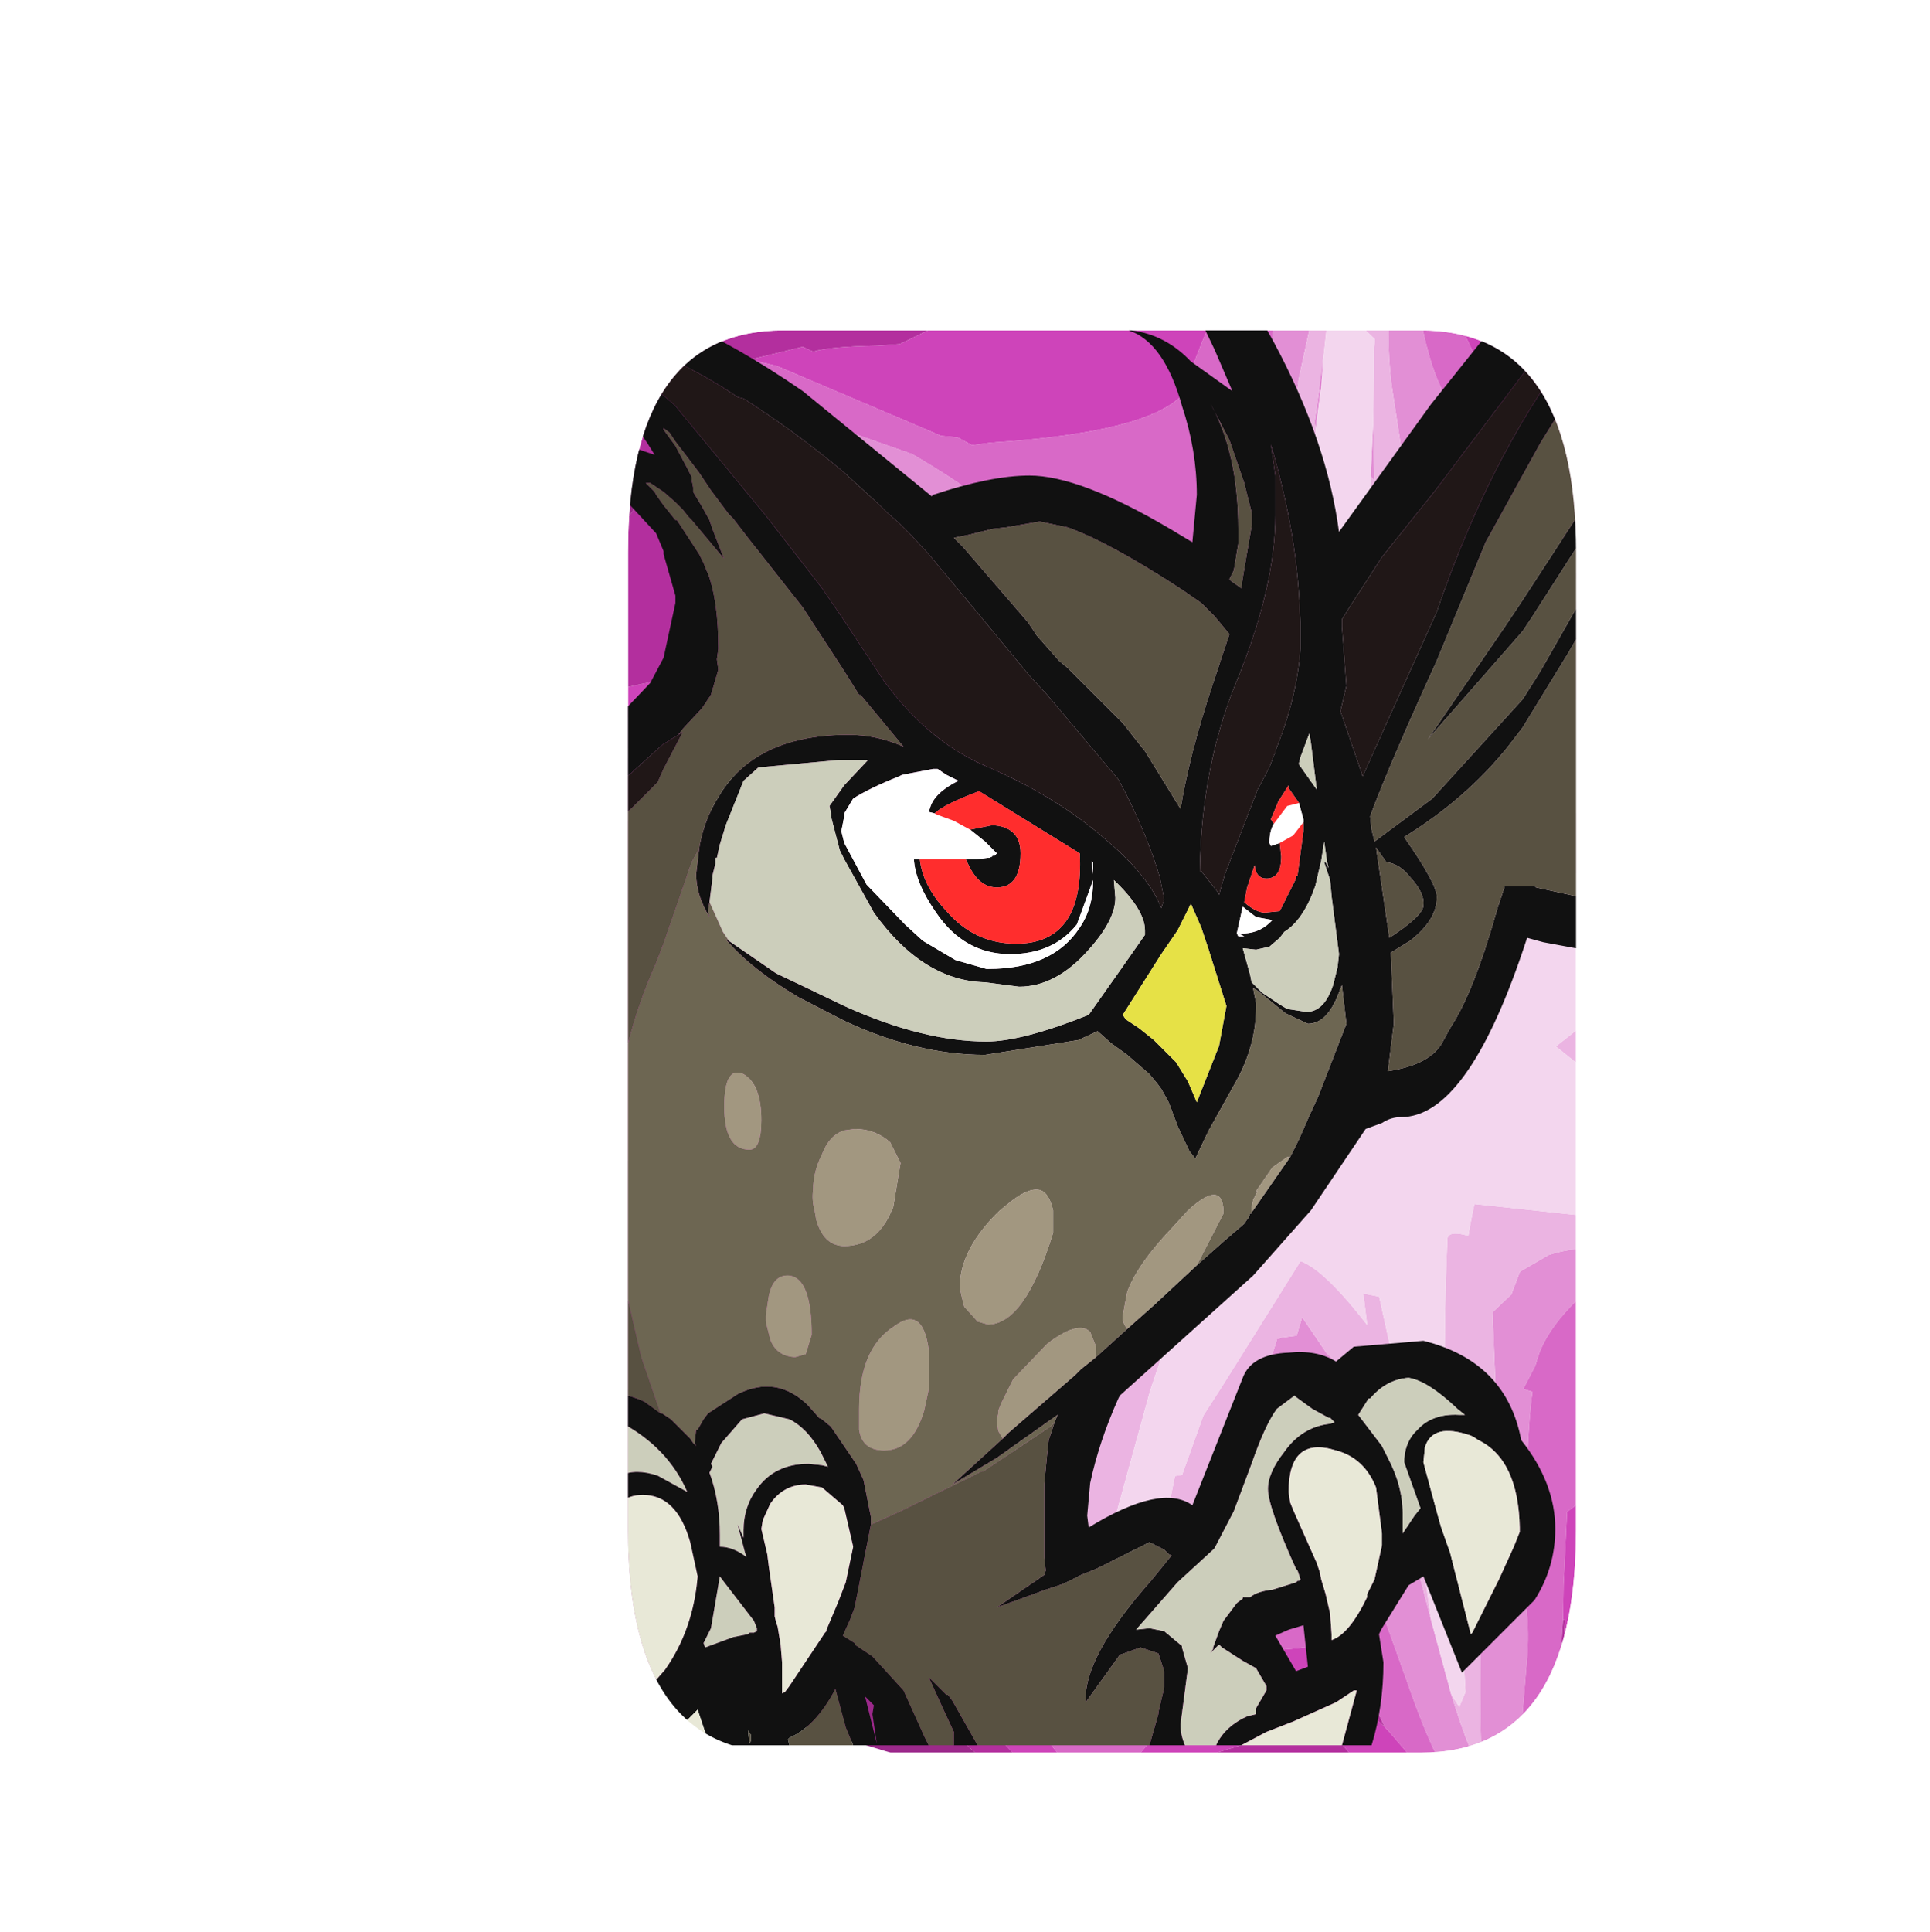 <?xml version="1.0" encoding="UTF-8" standalone="no"?>
<svg xmlns:ffdec="https://www.free-decompiler.com/flash" xmlns:xlink="http://www.w3.org/1999/xlink" ffdec:objectType="frame" height="65.2px" width="65.15px" xmlns="http://www.w3.org/2000/svg">
  <g transform="matrix(1.0, 0.0, 0.0, 1.0, 21.2, 11.15)">
    <clipPath id="clipPath0" transform="matrix(1.0, 0.0, 0.0, 1.0, 0.0, 0.0)">
      <path d="M32.0 7.5 L32.0 40.5 Q32.0 48.0 26.75 48.0 L5.25 48.0 Q0.0 48.0 0.0 40.5 L0.0 7.5 Q0.0 0.0 5.25 0.0 L26.75 0.0 Q32.0 0.0 32.0 7.5" fill="#ff0000" fill-rule="evenodd" stroke="none"/>
    </clipPath>
    <g clip-path="url(#clipPath0)">
      <use ffdec:characterId="523" height="48.0" transform="matrix(1.0, 0.0, 0.0, 1.0, 0.0, 0.0)" width="32.0" xlink:href="#shape0"/>
      <filter id="filter0">
        <feColorMatrix in="SourceGraphic" result="filterResult0" type="matrix" values="0.993 0.488 -0.481 0.0 0.0 -0.043 0.883 0.161 0.0 0.0 0.449 -0.27 0.821 0.0 0.0 0.0 0.0 0.0 1.0 0.0"/>
      </filter>
      <use ffdec:characterId="525" filter="url(#filter0)" height="48.0" transform="matrix(1.043, 0.315, -0.315, 1.043, -6.1, -11.15)" width="48.0" xlink:href="#sprite0"/>
      <use ffdec:characterId="533" height="48.25" transform="matrix(1.0, 0.0, 0.0, 1.0, -0.25, -0.5)" width="32.5" xlink:href="#shape2"/>
    </g>
  </g>
  <defs>
    <g id="sprite0" transform="matrix(1.0, 0.0, 0.0, 1.0, 0.0, 0.0)">
      <use ffdec:characterId="524" height="48.0" transform="matrix(1.0, 0.0, 0.0, 1.0, 0.0, 0.0)" width="48.0" xlink:href="#shape1"/>
    </g>
    <g id="shape1" transform="matrix(1.0, 0.0, 0.0, 1.0, 0.0, 0.0)">
      <path d="M26.9 36.7 L26.65 36.85 26.5 36.85 26.9 36.7" fill="#5c5c5c" fill-rule="evenodd" stroke="none"/>
      <path d="M47.5 9.35 L47.5 9.4 47.5 9.35 M45.8 6.3 L45.8 6.4 45.75 6.5 45.8 6.3 M19.0 0.0 L18.95 0.05 18.6 0.0 19.0 0.0 M18.3 0.35 L18.3 0.4 18.25 0.45 18.3 0.35 M0.5 21.15 L0.55 22.1 0.5 21.65 0.5 21.15 M0.0 32.75 L0.55 34.85 0.0 34.15 0.0 32.75" fill="#272727" fill-rule="evenodd" stroke="none"/>
      <path d="M40.75 8.35 L40.8 8.35 40.75 8.35 M45.0 10.5 L45.05 10.6 Q44.95 10.6 44.9 10.7 L45.0 10.5" fill="#3b3b3b" fill-rule="evenodd" stroke="none"/>
      <path d="M34.75 7.5 L34.7 7.45 34.75 7.5 M13.4 39.95 L14.05 40.9 13.4 40.1 13.4 39.95 M5.55 32.4 L5.85 33.05 5.65 32.75 5.55 32.4" fill="#4d4d4d" fill-rule="evenodd" stroke="none"/>
      <path d="M8.15 0.0 L7.4 0.7 7.8 0.0 7.9 0.0 8.15 0.0" fill="#161616" fill-rule="evenodd" stroke="none"/>
      <path d="M23.4 32.2 L23.9 32.35 23.4 32.25 23.4 32.2 M20.6 31.05 L19.9 31.0 19.65 30.9 20.6 31.05 M17.95 23.85 L17.9 23.85 17.95 23.85 M22.45 30.85 L22.4 30.45 22.5 30.55 22.45 30.85 M21.85 29.55 L20.1 29.55 21.8 29.4 21.85 29.55 M24.05 25.3 L24.0 25.25 24.15 25.3 24.05 25.3" fill="#646464" fill-rule="evenodd" stroke="none"/>
      <path d="M43.5 0.85 L43.65 1.15 43.6 1.4 Q43.9 1.1 44.15 1.05 L44.35 1.25 42.4 3.9 41.9 4.65 42.65 5.05 42.65 5.25 43.45 5.35 Q43.9 5.35 44.3 4.85 44.7 4.3 45.05 4.3 L47.25 4.55 47.9 7.75 47.5 9.2 47.5 9.35 47.5 9.4 Q47.55 9.95 47.95 10.25 L46.75 11.85 44.35 12.75 43.9 12.55 Q43.75 12.4 43.75 12.0 43.75 11.5 44.9 10.7 44.95 10.6 45.05 10.6 L45.0 10.5 44.9 10.0 Q44.9 9.85 45.85 8.45 L46.75 6.75 Q46.75 5.85 46.4 5.5 46.1 5.15 45.3 5.15 L45.2 5.15 40.95 8.35 40.8 8.35 40.75 8.35 40.3 8.25 40.25 7.5 Q40.25 6.95 40.4 6.3 L40.0 6.65 Q39.9 6.9 39.9 6.3 39.9 6.0 40.4 5.3 L40.2 5.05 41.05 4.05 41.2 4.15 41.65 3.55 41.9 3.3 42.3 2.5 43.5 0.85 M42.1 0.35 Q39.85 4.6 36.4 7.3 L35.35 8.05 35.2 8.1 33.6 9.25 33.5 8.9 32.55 5.4 32.6 5.45 32.65 5.5 32.5 5.15 31.45 2.95 Q30.8 1.45 30.55 0.0 L31.35 0.0 31.55 0.4 Q32.3 1.9 32.95 2.6 L34.15 7.15 34.7 7.45 34.75 7.5 Q35.2 7.0 36.6 5.8 L38.75 3.75 39.8 1.7 40.05 1.3 Q40.9 0.1 42.1 0.35 M31.65 5.85 L31.25 4.25 31.8 5.95 31.65 5.85 M29.4 3.75 L29.6 4.95 29.5 4.75 29.35 3.75 29.4 3.75 M18.1 20.55 L18.05 20.55 17.8 20.55 17.5 20.55 16.7 20.6 15.85 20.45 15.9 20.35 15.4 20.35 14.75 20.4 13.4 20.6 Q13.85 21.2 15.6 21.95 L16.15 22.2 17.0 22.5 16.85 22.3 17.9 22.4 18.65 23.35 Q19.75 24.5 20.5 24.5 L20.65 24.5 19.95 25.8 18.6 27.8 18.6 29.5 20.1 29.55 21.85 29.55 21.9 29.55 Q22.4 29.7 22.4 30.35 L22.4 30.45 22.45 30.85 22.6 31.75 22.75 33.5 Q24.3 33.75 25.45 34.35 L26.3 34.9 27.75 33.85 29.55 32.85 Q29.6 33.75 30.05 34.7 L30.5 35.45 30.0 35.35 31.1 38.0 32.5 41.5 32.5 41.6 32.5 41.75 32.7 41.95 Q33.9 43.05 34.0 44.35 L34.5 45.0 35.5 40.2 Q36.55 34.95 36.6 32.5 L36.6 32.25 36.65 32.25 36.7 32.2 37.15 32.0 37.15 31.4 38.2 32.25 Q40.0 33.05 42.3 36.95 L43.7 39.25 44.95 41.25 Q46.1 42.95 46.55 43.25 44.9 38.55 43.55 31.85 L42.75 29.55 43.15 28.85 43.2 28.1 43.9 27.35 Q44.9 26.65 46.15 26.65 L47.8 26.85 48.0 26.85 47.4 27.0 47.85 26.95 48.0 26.95 48.0 28.3 45.95 28.25 45.9 28.3 45.8 28.4 45.25 28.25 Q44.5 29.55 44.5 30.5 L44.5 30.65 44.5 30.75 44.35 31.55 44.65 31.55 Q44.85 32.9 45.9 36.45 L46.05 37.05 46.05 37.35 Q46.65 38.3 46.95 39.85 L47.65 43.1 47.55 43.2 47.65 43.35 47.3 44.35 46.75 44.35 Q45.75 44.35 43.55 41.3 L42.4 39.75 41.95 38.85 40.2 35.65 38.5 35.35 38.4 35.35 37.35 37.6 37.05 39.55 36.05 43.05 35.85 43.05 35.7 43.85 35.65 44.0 35.65 44.25 35.6 44.55 35.4 45.0 35.1 45.4 34.15 45.75 32.3 42.75 31.0 41.0 Q29.75 38.3 29.0 36.0 L28.5 36.05 27.6 36.0 26.9 36.7 26.5 36.85 25.05 36.85 25.0 36.75 23.6 36.5 22.45 35.2 Q21.2 33.8 21.1 33.05 L20.9 32.25 21.1 31.65 21.0 31.1 20.6 31.05 19.65 30.9 18.75 30.7 Q16.75 30.5 16.75 29.75 L19.05 24.65 Q19.05 24.15 17.95 23.85 L17.9 23.85 17.65 23.45 17.55 23.25 17.5 23.2 16.85 23.25 14.7 22.6 14.0 22.1 11.85 20.65 14.65 19.7 15.9 19.6 15.9 19.5 16.75 19.55 17.35 19.25 17.9 18.85 Q18.7 18.3 19.8 18.2 L19.95 18.25 20.6 18.35 21.5 18.15 21.5 18.05 21.8 18.0 21.75 18.0 21.5 17.85 21.5 17.8 21.0 17.45 17.0 14.35 Q16.65 13.4 14.95 12.1 13.6 11.05 12.8 10.9 L12.1 10.35 11.15 9.05 15.6 9.2 17.85 9.3 Q20.8 10.0 22.6 11.05 L22.65 11.05 Q27.4 10.8 27.4 9.85 27.45 8.15 27.8 6.55 L28.05 5.75 27.45 2.4 27.5 0.6 27.45 0.0 28.1 0.0 28.5 1.8 28.65 3.65 28.65 4.5 28.75 4.4 29.05 6.9 29.35 8.75 29.2 9.3 28.8 11.9 Q26.0 11.3 23.3 11.85 L21.85 12.2 21.8 12.05 20.8 11.65 20.8 11.6 18.45 10.85 Q14.65 9.6 13.25 9.35 L12.1 9.35 17.5 13.4 20.35 15.75 23.65 17.65 23.35 18.2 23.05 19.0 22.25 19.2 22.45 18.95 22.0 19.2 22.2 19.2 21.6 19.35 21.25 19.5 18.15 20.35 18.1 20.35 18.1 20.55 M22.05 23.9 L22.05 23.95 22.05 23.9 M46.7 14.7 L47.65 13.25 47.9 13.2 Q46.6 14.75 46.25 15.65 L44.3 18.45 Q43.45 19.6 43.2 20.4 L43.05 20.3 46.7 14.7 M39.25 10.6 L39.15 10.65 39.15 10.55 39.25 10.6 M48.0 14.3 L48.0 17.1 47.25 18.25 46.15 19.75 46.7 20.05 48.0 20.85 48.0 22.4 46.0 21.7 45.55 21.55 44.7 21.15 44.65 21.15 Q44.55 21.4 44.5 21.05 L43.75 20.7 Q44.75 18.75 46.4 16.5 L46.6 16.25 46.75 16.0 48.0 14.3 M48.0 13.1 L48.0 13.05 48.0 13.1 M47.65 16.25 L47.2 16.8 47.35 16.9 47.65 16.25 M44.75 19.5 L44.85 19.25 44.7 19.5 44.75 19.5 M30.8 32.8 L30.55 32.6 30.8 32.8 M29.4 29.9 L29.4 29.8 29.45 29.8 29.4 29.9 M27.85 29.15 L27.8 29.25 27.8 29.15 27.85 29.15" fill="#e28fd5" fill-rule="evenodd" stroke="none"/>
      <path d="M40.2 5.05 L40.4 5.3 Q39.9 6.0 39.9 6.3 39.9 6.9 40.0 6.65 L40.4 6.3 Q40.25 6.95 40.25 7.5 L40.3 8.25 40.75 8.35 40.8 8.35 40.95 8.35 45.2 5.15 45.3 5.15 Q46.1 5.15 46.4 5.5 46.75 5.85 46.75 6.75 L45.85 8.45 Q44.9 9.85 44.9 10.0 L45.0 10.5 44.9 10.7 Q43.75 11.5 43.75 12.0 43.75 12.4 43.9 12.55 L44.35 12.75 46.75 11.85 46.4 12.35 46.3 12.25 40.65 16.25 40.2 16.05 40.05 15.5 Q40.05 14.9 42.1 12.0 L45.75 6.5 45.8 6.4 45.8 6.3 39.8 10.65 39.25 10.6 39.15 10.55 39.1 9.6 39.25 8.15 38.85 7.9 38.8 7.85 38.9 7.65 38.8 7.1 38.5 7.0 39.3 6.1 40.2 5.05 M36.4 7.3 L35.35 8.3 33.35 10.25 33.15 9.65 33.05 9.65 32.85 8.95 32.65 9.0 32.05 6.65 32.0 6.55 31.8 6.35 31.65 5.85 31.8 5.95 31.25 4.25 30.6 2.0 30.55 1.75 30.35 1.65 30.05 1.5 29.6 0.0 30.55 0.0 Q30.8 1.45 31.45 2.95 L32.5 5.15 32.55 5.4 33.5 8.9 33.6 9.25 35.2 8.1 35.35 8.05 36.4 7.3 M28.8 0.0 L29.0 0.35 29.0 1.75 29.15 2.55 29.2 2.85 29.35 3.75 29.5 4.75 29.6 4.95 30.0 6.5 30.3 8.25 30.3 10.5 30.3 10.6 30.25 12.75 22.95 12.55 22.6 12.6 Q23.45 12.95 23.8 13.25 L23.9 13.45 23.5 13.55 Q21.6 13.55 18.85 12.05 L16.55 10.65 14.5 10.0 14.0 10.05 15.7 11.2 18.25 12.55 Q20.35 13.8 22.65 15.4 L22.95 15.5 23.05 15.65 23.65 16.05 23.65 16.25 Q23.9 16.45 23.65 16.5 L23.75 16.65 25.0 18.25 24.15 19.5 21.2 20.45 20.25 20.75 18.1 20.55 18.1 20.35 18.15 20.35 21.25 19.5 21.6 19.35 22.2 19.2 22.25 19.2 23.05 19.0 23.35 18.2 23.65 17.65 20.35 15.75 17.5 13.4 12.1 9.35 13.25 9.35 Q14.65 9.6 18.45 10.85 L20.8 11.6 20.8 11.65 21.8 12.05 21.85 12.2 23.3 11.85 Q26.0 11.3 28.8 11.9 L29.2 9.3 29.35 8.75 29.05 6.9 28.75 4.4 28.65 3.65 28.5 1.8 28.1 0.0 28.8 0.0 M17.9 22.4 L20.0 22.5 20.05 22.6 20.2 22.6 Q21.9 23.1 22.05 23.9 L22.05 23.95 22.05 24.05 Q22.05 24.9 21.1 26.05 20.1 27.25 20.0 28.0 L19.9 28.15 22.3 28.0 Q23.35 28.0 23.85 29.1 L24.1 30.25 Q24.1 30.85 23.4 31.9 L23.4 32.2 23.4 32.25 23.9 32.35 25.95 32.6 25.5 33.05 25.55 33.4 25.75 33.65 26.3 33.75 Q26.95 33.75 28.5 32.75 L29.55 32.05 Q30.6 31.25 31.5 31.15 31.55 31.85 32.3 32.7 32.85 33.3 33.35 33.3 L33.3 34.95 33.4 39.1 Q34.05 40.95 34.35 43.25 L34.5 43.25 34.9 38.35 34.8 37.25 35.0 37.15 35.1 35.2 35.4 34.15 36.6 29.75 Q37.4 29.8 39.15 31.05 L38.75 30.15 39.25 30.1 40.2 31.8 40.3 31.85 40.55 32.45 43.7 39.25 42.3 36.95 Q40.0 33.05 38.2 32.25 L37.15 31.4 37.15 32.0 36.7 32.2 36.65 32.25 36.6 32.25 36.6 32.5 Q36.55 34.95 35.5 40.2 L34.5 45.0 34.0 44.35 Q33.9 43.05 32.7 41.95 L32.5 41.5 31.1 38.0 30.0 35.35 30.5 35.45 30.05 34.7 Q29.6 33.75 29.55 32.85 L27.75 33.85 26.3 34.9 25.45 34.35 Q24.3 33.75 22.75 33.5 L22.6 31.75 22.45 30.85 22.5 30.55 22.4 30.45 22.4 30.35 Q22.4 29.7 21.9 29.55 L21.85 29.55 21.8 29.4 20.1 29.55 18.6 29.5 18.6 27.8 19.95 25.8 20.65 24.5 20.5 24.5 Q19.75 24.5 18.65 23.35 L17.9 22.4 M44.95 41.25 L45.3 41.55 45.35 41.05 44.75 39.4 44.6 38.8 Q42.45 34.45 40.75 27.75 40.75 27.5 41.35 27.5 L41.3 27.1 41.25 26.55 41.25 26.5 47.35 25.35 48.0 25.45 48.0 26.85 47.8 26.85 46.15 26.65 Q44.9 26.65 43.9 27.35 L43.2 28.1 43.15 28.85 42.75 29.55 43.55 31.85 Q44.9 38.55 46.55 43.25 46.1 42.95 44.95 41.25 M48.0 23.2 Q46.1 22.75 44.85 22.15 L42.25 21.1 46.15 15.5 46.7 14.7 43.05 20.3 43.2 20.4 Q43.45 19.6 44.3 18.45 L46.25 15.65 Q46.6 14.75 47.9 13.2 L47.65 13.25 48.0 12.75 48.0 13.05 48.0 13.1 48.0 14.3 46.75 16.0 46.6 16.25 46.4 16.5 Q44.75 18.75 43.75 20.7 L44.5 21.05 Q44.55 21.4 44.65 21.15 L44.7 21.15 45.55 21.55 46.0 21.7 48.0 22.4 48.0 23.2 M38.8 22.8 L38.55 22.5 38.8 22.4 38.95 22.45 38.8 22.8 M26.05 19.25 Q25.7 19.45 25.45 19.7 L25.9 19.15 26.05 19.25 M30.8 32.8 L30.55 32.6 30.8 32.8" fill="#ebb4e2" fill-rule="evenodd" stroke="none"/>
      <path d="M47.95 10.25 L48.0 10.15 48.0 12.75 47.65 13.25 46.7 14.7 46.15 15.5 42.25 21.1 44.85 22.15 Q46.1 22.75 48.0 23.2 L48.0 25.45 47.35 25.35 41.25 26.5 41.25 26.55 41.3 27.1 41.35 27.5 Q40.75 27.5 40.75 27.75 42.45 34.45 44.6 38.8 L44.75 39.4 45.35 41.05 45.3 41.55 44.95 41.25 43.7 39.25 40.55 32.45 40.3 31.85 40.2 31.8 39.25 30.1 38.75 30.15 39.15 31.05 Q37.4 29.8 36.6 29.75 L35.4 34.15 35.1 35.2 35.0 37.15 34.8 37.25 34.9 38.35 34.5 43.25 34.35 43.25 Q34.05 40.95 33.4 39.1 L33.3 34.95 33.35 33.3 Q32.85 33.3 32.3 32.7 31.55 31.85 31.5 31.15 30.6 31.25 29.55 32.05 L28.5 32.75 Q26.95 33.75 26.3 33.75 L25.75 33.65 25.55 33.4 25.5 33.05 25.95 32.6 23.9 32.35 23.4 32.2 23.4 31.9 Q24.1 30.85 24.1 30.25 L23.85 29.1 Q23.35 28.0 22.3 28.0 L19.9 28.15 20.0 28.0 Q20.1 27.25 21.1 26.05 22.05 24.9 22.05 24.05 L22.05 23.95 22.05 23.9 Q21.9 23.1 20.2 22.6 L20.05 22.6 20.0 22.5 17.9 22.4 16.85 22.3 16.15 22.2 15.6 21.95 Q13.85 21.2 13.4 20.6 L14.75 20.4 15.4 20.35 15.8 20.45 15.85 20.45 16.7 20.6 17.5 20.55 17.8 20.55 18.05 20.55 18.1 20.55 20.25 20.75 21.2 20.45 24.15 19.5 25.0 18.25 23.75 16.65 23.65 16.5 Q23.9 16.45 23.65 16.25 L23.65 16.05 23.05 15.65 22.95 15.5 22.65 15.4 Q20.35 13.8 18.25 12.55 L15.7 11.2 14.0 10.05 14.5 10.0 16.55 10.65 18.85 12.05 Q21.6 13.55 23.5 13.55 L23.9 13.45 23.8 13.25 Q23.45 12.95 22.6 12.6 L22.95 12.55 30.25 12.75 30.3 10.6 30.3 10.5 30.3 8.25 30.0 6.5 29.6 4.95 29.4 3.75 29.2 2.85 29.15 2.55 29.0 1.75 29.0 0.35 28.8 0.0 29.6 0.0 30.05 1.5 30.35 1.65 30.55 1.75 30.6 2.0 31.25 4.25 31.65 5.85 31.8 6.35 32.0 6.55 32.05 6.65 32.65 9.0 32.85 8.95 33.05 9.65 33.15 9.65 33.35 10.25 35.35 8.3 36.4 7.3 Q39.85 4.6 42.1 0.35 L42.25 0.2 43.7 0.55 43.5 0.85 42.3 2.5 41.05 4.05 40.2 5.05 39.3 6.1 38.5 7.0 38.8 7.1 38.9 7.65 38.8 7.85 38.85 7.9 39.25 8.15 39.1 9.6 39.15 10.55 39.15 10.65 39.25 10.6 39.8 10.65 45.8 6.3 45.75 6.5 42.1 12.0 Q40.05 14.9 40.05 15.5 L40.2 16.05 40.65 16.25 46.3 12.25 46.4 12.35 46.75 11.85 47.95 10.25 M26.05 19.25 L25.9 19.15 25.45 19.7 Q25.7 19.45 26.05 19.25 M38.8 22.8 L38.95 22.45 38.8 22.4 38.55 22.5 38.8 22.8 M27.85 29.15 L27.8 29.15 27.8 29.25 27.85 29.15 M29.4 29.9 L29.45 29.8 29.4 29.8 29.4 29.9 M24.05 25.3 L24.15 25.3 24.0 25.25 24.05 25.3" fill="#f3d6ee" fill-rule="evenodd" stroke="none"/>
      <path d="M47.5 9.35 L47.5 9.2 47.9 7.75 47.25 4.55 45.05 4.3 Q44.7 4.3 44.3 4.85 43.9 5.35 43.45 5.35 L42.65 5.25 42.65 5.05 41.9 4.65 42.4 3.9 44.35 1.25 44.15 1.05 Q43.9 1.1 43.6 1.4 L43.65 1.15 43.5 0.85 43.7 0.55 Q48.0 1.95 48.0 7.5 L48.0 10.15 47.95 10.25 Q47.55 9.95 47.5 9.4 L47.5 9.35 M42.3 2.5 L41.9 3.3 41.65 3.55 41.2 4.15 41.05 4.05 42.3 2.5 M29.2 2.85 L29.4 3.75 29.35 3.75 29.2 2.85 M15.85 20.45 L15.8 20.45 15.4 20.35 15.9 20.35 15.85 20.45 M16.15 22.2 L16.85 22.3 17.0 22.5 16.15 22.2 M32.6 0.0 L32.9 0.5 34.2 1.95 34.65 2.75 36.05 3.0 Q38.2 3.0 39.35 2.1 L39.8 1.7 38.75 3.75 36.6 5.8 Q35.2 7.0 34.75 7.5 L34.7 7.45 34.15 7.15 32.95 2.6 Q32.3 1.9 31.55 0.4 L31.35 0.0 32.6 0.0 M48.0 17.1 L48.0 20.85 46.7 20.05 46.15 19.75 47.25 18.25 48.0 17.1 M47.65 16.25 L47.35 16.9 47.2 16.8 47.65 16.25 M44.75 19.5 L44.7 19.5 44.85 19.25 44.75 19.5 M48.0 26.95 L47.85 26.95 47.4 27.0 48.0 26.85 48.0 26.95 M45.9 36.45 Q44.85 32.9 44.65 31.55 L44.35 31.55 44.5 30.75 44.5 30.65 44.5 30.5 Q44.5 29.55 45.25 28.25 L45.8 28.4 45.9 28.3 45.95 28.25 48.0 28.3 48.0 32.0 47.55 33.1 47.3 34.05 46.75 34.8 47.3 37.0 47.6 38.05 48.0 39.8 48.0 40.5 Q48.0 42.05 47.65 43.35 L47.55 43.2 47.65 43.1 46.95 39.85 Q46.65 38.3 46.05 37.35 L46.05 37.05 46.05 36.95 46.1 36.95 45.9 36.35 45.9 36.45 M41.95 38.85 L41.75 38.9 42.4 39.75 43.55 41.3 Q45.75 44.35 46.75 44.35 L47.3 44.35 46.75 45.35 44.6 43.65 43.5 42.95 43.25 42.8 42.9 42.4 41.05 40.9 Q40.75 40.9 40.0 41.25 L39.25 41.55 38.55 41.55 38.5 41.55 36.95 43.45 37.0 43.75 36.35 45.55 36.15 46.0 35.75 46.6 34.75 46.9 Q33.95 46.9 31.65 44.75 L31.35 44.45 31.15 44.15 29.35 40.5 29.15 40.3 Q28.1 39.35 26.5 39.25 24.75 39.15 23.7 38.5 L23.5 38.5 23.05 38.35 21.75 37.85 21.15 37.65 20.25 37.3 20.25 37.05 20.4 37.05 Q18.95 35.6 16.5 31.8 L16.55 31.55 15.5 30.75 16.05 26.55 15.7 26.2 15.8 24.7 15.25 23.9 12.55 22.65 12.25 22.5 12.0 22.5 Q11.0 21.4 11.0 20.5 11.0 20.25 11.75 19.7 L12.1 19.45 12.2 19.4 13.05 19.05 14.5 18.9 15.05 17.8 15.8 16.55 14.75 14.45 13.65 12.8 13.65 12.75 Q13.4 12.25 12.6 11.85 L12.0 11.35 10.0 9.05 Q10.4 8.75 10.95 8.5 L12.2 7.95 13.05 7.9 18.55 8.5 19.05 8.4 19.55 8.5 20.1 8.25 Q24.65 6.55 25.35 5.1 25.4 2.8 25.85 0.85 L26.35 0.0 27.45 0.0 27.5 0.6 27.45 2.4 28.05 5.75 27.8 6.55 Q27.45 8.15 27.4 9.85 27.4 10.8 22.65 11.05 L22.6 11.05 Q20.8 10.0 17.85 9.3 L15.6 9.2 11.15 9.05 12.1 10.35 12.6 10.9 12.8 10.9 Q13.6 11.05 14.95 12.1 16.65 13.4 17.0 14.35 L21.0 17.45 21.5 17.8 21.5 17.85 21.75 18.0 21.8 18.0 21.5 18.05 21.5 18.15 20.6 18.35 19.95 18.25 19.8 18.2 Q18.7 18.3 17.9 18.85 L17.35 19.25 16.75 19.55 15.9 19.5 15.9 19.6 14.65 19.7 11.85 20.65 14.0 22.1 14.7 22.6 16.85 23.25 17.5 23.2 17.55 23.25 17.65 23.45 17.9 23.85 17.95 23.85 Q19.05 24.15 19.05 24.65 L16.75 29.75 Q16.75 30.5 18.75 30.7 L19.65 30.9 19.9 31.0 20.6 31.05 21.0 31.1 21.1 31.65 20.9 32.25 21.1 33.05 Q21.2 33.8 22.45 35.2 L23.6 36.5 25.0 36.75 25.05 36.85 26.5 36.85 26.65 36.85 26.9 36.7 27.6 36.0 28.5 36.05 29.0 36.0 Q29.75 38.3 31.0 41.0 L32.3 42.75 34.15 45.75 35.1 45.4 35.4 45.0 35.6 44.55 35.65 44.25 35.7 44.0 35.65 44.0 35.7 43.85 35.85 43.05 36.05 43.05 37.05 39.55 37.35 37.6 38.4 35.35 38.5 35.35 40.2 35.65 41.95 38.85 M40.75 41.65 L40.75 41.75 40.6 41.85 40.75 41.65 M32.7 41.95 L32.5 41.75 32.5 41.6 32.5 41.5 32.7 41.95 M32.5 5.15 L32.65 5.5 32.6 5.45 32.55 5.4 32.5 5.15 M28.65 3.65 L28.75 4.4 28.65 4.5 28.65 3.65 M22.25 19.2 L22.2 19.2 22.0 19.2 22.45 18.95 22.25 19.2 M29.8 42.65 L29.55 42.5 29.45 42.3 29.8 42.65" fill="#d869c7" fill-rule="evenodd" stroke="none"/>
      <path d="M42.25 0.2 L42.1 0.35 Q40.9 0.1 40.05 1.3 L39.8 1.7 39.35 2.1 Q38.2 3.0 36.05 3.0 L34.65 2.75 34.2 1.95 32.9 0.5 32.6 0.0 34.25 0.0 34.85 1.25 36.0 1.25 Q37.55 1.25 39.3 0.45 L39.5 0.0 40.1 0.0 42.25 0.2 M45.9 36.45 L45.9 36.35 46.1 36.95 46.05 36.95 46.05 37.05 45.9 36.45 M47.6 38.05 L47.3 37.0 46.75 34.8 47.3 34.05 47.55 33.1 48.0 32.0 48.0 39.4 47.65 38.0 47.6 38.05 M42.4 39.75 L41.75 38.9 41.95 38.85 42.4 39.75 M35.65 44.0 L35.7 44.0 35.65 44.25 35.65 44.0 M26.35 0.0 L25.85 0.85 Q25.4 2.8 25.35 5.1 24.65 6.55 20.1 8.25 L19.55 8.5 19.05 8.4 18.55 8.5 13.05 7.9 12.2 7.95 13.65 7.1 14.0 7.15 Q14.45 6.85 15.85 6.4 L16.5 6.15 17.75 5.0 Q19.05 3.95 20.3 3.25 21.75 2.9 23.2 2.0 23.8 1.6 24.4 1.35 24.4 0.6 24.75 0.0 L26.35 0.0 M10.0 9.05 L12.0 11.35 12.45 11.8 12.6 11.85 Q13.4 12.25 13.65 12.75 L13.65 12.8 14.75 14.45 15.8 16.55 15.05 17.8 14.5 18.9 13.05 19.05 12.2 19.4 12.2 19.35 12.1 19.45 11.75 19.7 Q11.0 20.25 11.0 20.5 11.0 21.4 12.0 22.5 L12.45 22.9 12.7 23.15 12.55 22.65 15.25 23.9 15.8 24.7 15.7 26.2 16.05 26.55 15.5 30.75 16.55 31.55 16.5 31.8 Q18.95 35.6 20.4 37.05 L20.25 37.05 20.25 37.3 21.15 37.65 21.75 37.85 23.05 38.35 23.5 38.5 23.7 38.5 Q24.75 39.15 26.5 39.25 28.1 39.35 29.15 40.3 L29.35 40.5 31.15 44.15 31.35 44.45 31.65 44.75 Q33.95 46.9 34.75 46.9 L35.75 46.6 36.3 46.0 36.15 46.0 36.35 45.55 37.0 43.75 36.95 43.45 38.5 41.55 38.55 41.55 39.25 41.55 40.0 41.25 Q40.75 40.9 41.05 40.9 L42.9 42.4 42.7 42.55 43.25 42.8 43.5 42.95 44.6 43.65 46.75 45.35 46.1 46.1 45.5 45.8 45.5 45.75 44.75 45.25 44.25 45.05 44.1 44.95 43.3 44.45 41.45 43.25 Q38.2 45.15 37.35 46.0 L37.05 46.0 36.4 47.0 35.85 47.5 34.5 47.6 Q33.65 47.6 32.1 46.7 L31.35 46.15 30.55 45.45 28.95 43.8 Q27.05 43.05 25.5 42.2 L21.1 39.55 16.85 34.3 Q14.35 30.95 13.25 28.5 L13.3 28.5 13.25 27.0 Q13.0 26.3 13.05 25.6 L13.1 25.35 13.0 25.15 13.05 24.65 11.55 22.8 Q10.05 21.05 10.05 20.6 10.05 19.85 10.7 19.3 11.1 18.95 12.25 18.35 L12.35 18.4 12.85 15.7 13.05 15.0 12.6 14.25 12.75 14.25 11.4 12.25 11.15 11.65 10.9 11.05 Q10.35 9.85 9.7 9.3 L10.0 9.05 M40.75 41.65 L40.6 41.85 40.75 41.75 40.75 41.65 M10.45 7.25 L10.05 7.4 10.3 7.25 10.45 7.25 M15.5 7.35 L15.55 7.35 15.5 7.35 M29.8 42.65 L29.45 42.3 29.55 42.5 29.8 42.65" fill="#ce44ba" fill-rule="evenodd" stroke="none"/>
      <path d="M39.5 0.0 L39.3 0.45 Q37.55 1.25 36.0 1.25 L34.85 1.25 34.25 0.0 39.5 0.0 M48.0 39.8 L47.6 38.05 47.65 38.0 48.0 39.4 48.0 39.8 M12.8 10.9 L12.6 10.9 12.1 10.35 12.8 10.9 M12.2 7.95 L10.95 8.5 Q10.4 8.75 10.0 9.05 L9.7 9.3 Q10.35 9.85 10.9 11.05 L11.15 11.65 11.4 12.25 12.75 14.25 12.6 14.25 13.05 15.0 12.85 15.7 12.35 18.4 12.25 18.35 Q11.1 18.95 10.7 19.3 10.05 19.85 10.05 20.6 10.05 21.05 11.55 22.8 L13.05 24.65 13.0 25.15 13.1 25.35 13.05 25.6 Q13.0 26.3 13.25 27.0 L13.3 28.5 13.25 28.5 Q14.35 30.95 16.85 34.3 L21.1 39.55 25.5 42.2 Q27.05 43.05 28.95 43.8 L30.55 45.45 31.35 46.15 31.0 46.05 31.25 46.2 32.1 46.7 Q33.65 47.6 34.5 47.6 L35.85 47.5 Q40.1 46.95 42.5 44.85 L41.7 45.25 Q38.3 47.0 36.8 47.0 L36.4 47.0 37.05 46.0 37.35 46.0 Q38.2 45.15 41.45 43.25 L43.3 44.45 42.7 44.75 44.25 45.05 44.75 45.25 45.5 45.75 45.5 45.8 45.5 45.9 Q45.6 46.1 45.0 46.1 L44.4 45.8 Q44.1 45.5 43.75 45.5 42.4 45.5 39.4 46.9 L36.75 48.0 33.6 48.0 Q32.05 47.65 30.45 46.8 L28.05 45.15 28.05 45.1 24.6 43.65 19.5 41.15 19.5 41.3 19.4 41.45 19.4 41.5 17.3 38.95 Q14.55 36.15 14.25 35.25 L12.45 30.85 Q11.3 28.45 10.65 27.9 L10.5 27.0 10.7 25.65 10.35 24.4 9.8 22.5 9.5 21.95 8.9 20.45 Q8.9 19.8 9.45 19.05 L9.6 17.65 9.65 14.65 10.15 13.3 Q9.45 12.15 9.05 10.7 L8.95 10.55 8.9 10.8 8.65 10.8 Q8.5 10.6 8.5 10.05 8.5 9.55 8.65 9.15 L8.5 8.75 8.75 8.8 8.75 8.75 Q8.8 7.6 9.1 7.3 9.95 6.5 13.3 6.4 14.7 4.1 16.4 3.0 L18.25 0.45 18.3 0.4 18.3 0.35 18.3 0.0 18.6 0.0 18.95 0.05 19.0 0.0 24.75 0.0 Q24.4 0.6 24.4 1.35 23.8 1.6 23.2 2.0 21.75 2.9 20.3 3.25 19.05 3.95 17.75 5.0 L16.5 6.15 15.85 6.4 Q14.45 6.85 14.0 7.15 L13.65 7.1 12.2 7.95 M12.0 11.35 L12.6 11.85 12.45 11.8 12.0 11.35 M12.2 19.4 L12.1 19.45 12.2 19.35 12.2 19.4 M12.0 22.5 L12.25 22.5 12.55 22.65 12.7 23.15 12.45 22.9 12.0 22.5 M35.75 46.6 L36.15 46.0 36.3 46.0 35.75 46.6 M42.9 42.4 L43.25 42.8 42.7 42.55 42.9 42.4 M10.45 7.25 L10.3 7.25 10.05 7.4 10.45 7.25 M15.5 7.35 L15.55 7.35 15.5 7.35" fill="#b32f9e" fill-rule="evenodd" stroke="none"/>
      <path d="M43.3 44.45 L44.1 44.95 44.25 45.05 42.7 44.75 43.3 44.45 M45.5 45.8 L46.1 46.1 Q44.1 48.0 40.1 48.0 L36.75 48.0 39.4 46.9 Q42.4 45.5 43.75 45.5 44.1 45.5 44.4 45.8 L45.0 46.1 Q45.6 46.1 45.5 45.9 L45.5 45.8 M36.4 47.0 L36.8 47.0 Q38.3 47.0 41.7 45.25 L42.5 44.85 Q40.1 46.95 35.85 47.5 L36.4 47.0 M32.1 46.7 L31.25 46.2 31.0 46.05 31.35 46.15 32.1 46.7 M18.3 0.0 L18.3 0.35 18.25 0.45 16.4 3.0 Q14.7 4.1 13.3 6.4 9.95 6.5 9.1 7.3 8.8 7.6 8.75 8.75 L8.75 8.8 8.5 8.75 8.65 9.15 Q8.5 9.55 8.5 10.05 8.5 10.6 8.65 10.8 L8.9 10.8 8.95 10.55 9.05 10.7 Q9.45 12.15 10.15 13.3 L9.65 14.65 9.6 17.65 9.45 19.05 Q8.9 19.8 8.9 20.45 L9.5 21.95 9.8 22.5 10.35 24.4 10.7 25.65 10.5 27.0 10.65 27.9 Q11.3 28.45 12.45 30.85 L14.25 35.25 Q14.55 36.15 17.3 38.95 L19.4 41.5 19.4 41.45 19.5 41.3 19.5 41.15 24.6 43.65 28.05 45.1 28.05 45.15 30.45 46.8 Q32.05 47.65 33.6 48.0 L20.7 48.0 15.8 42.9 14.05 40.9 13.4 39.95 13.5 39.1 Q13.5 38.7 11.8 36.9 L11.25 36.4 9.45 32.7 Q7.0 28.0 6.8 27.0 L6.15 21.0 5.75 16.05 Q5.75 10.5 10.45 5.0 L15.0 0.0 18.3 0.0" fill="#9c298b" fill-rule="evenodd" stroke="none"/>
      <path d="M15.0 0.0 L10.45 5.0 Q5.75 10.5 5.75 16.05 L6.15 21.0 6.8 27.0 Q7.0 28.0 9.45 32.7 L11.25 36.4 11.8 36.9 Q13.5 38.7 13.5 39.1 L13.4 39.95 13.4 40.1 14.05 40.9 15.8 42.9 20.7 48.0 16.95 48.0 17.0 47.8 11.45 40.55 5.85 33.05 5.55 32.4 Q5.05 30.9 4.05 25.05 2.9 18.45 2.9 17.05 2.9 12.05 7.3 5.3 9.1 2.4 11.0 0.0 L15.0 0.0" fill="#7e2171" fill-rule="evenodd" stroke="none"/>
      <path d="M11.0 0.0 Q9.1 2.4 7.3 5.3 2.9 12.05 2.9 17.05 2.9 18.45 4.05 25.05 5.05 30.9 5.55 32.4 L5.65 32.75 5.85 33.05 11.45 40.55 17.0 47.8 16.95 48.0 12.75 48.0 6.15 37.65 Q0.55 28.4 0.55 24.5 L0.6 23.05 0.55 22.1 0.5 21.15 0.4 16.75 Q0.45 13.35 1.65 10.8 2.5 9.05 5.65 3.75 L7.4 0.7 8.15 0.0 11.0 0.0" fill="#5f1854" fill-rule="evenodd" stroke="none"/>
      <path d="M7.8 0.0 L7.4 0.7 5.65 3.75 Q2.5 9.05 1.65 10.8 0.45 13.35 0.4 16.75 L0.5 21.15 0.5 21.65 0.55 22.1 0.6 23.05 0.55 24.5 Q0.55 28.4 6.15 37.65 L12.75 48.0 8.75 48.0 3.25 38.8 0.55 34.85 0.0 32.75 0.0 11.35 Q0.45 11.35 0.15 11.25 0.75 9.05 3.5 3.95 L5.55 0.2 7.8 0.0" fill="#3c0f35" fill-rule="evenodd" stroke="none"/>
      <path d="M5.55 0.2 L3.5 3.95 Q0.75 9.05 0.15 11.25 0.45 11.35 0.0 11.35 L0.0 7.5 Q0.0 1.25 5.55 0.2 M0.55 34.85 L3.25 38.8 8.75 48.0 7.9 48.0 Q0.0 48.0 0.0 40.5 L0.0 34.15 0.55 34.85" fill="#240920" fill-rule="evenodd" stroke="none"/>
    </g>
    <g id="shape2" transform="matrix(1.0, 0.0, 0.0, 1.0, 0.25, 0.5)">
      <path d="M31.7 -0.5 L31.55 -0.3 27.25 5.4 25.45 7.65 24.35 9.35 24.1 9.75 24.1 10.0 24.25 12.0 24.05 12.85 24.8 15.05 27.3 9.5 Q29.25 3.8 32.25 0.1 L32.25 1.45 30.8 3.8 28.95 7.15 27.3 11.15 Q25.7 14.65 25.05 16.4 L25.1 16.85 25.2 17.25 27.15 15.8 30.2 12.45 30.8 11.5 32.25 8.95 32.25 10.0 31.7 10.95 30.2 13.4 29.7 14.05 Q28.3 15.8 26.2 17.1 27.35 18.75 27.3 19.15 27.3 19.9 26.4 20.6 L25.75 21.0 25.85 23.4 25.65 25.0 Q27.0 24.8 27.45 24.1 L27.75 23.55 Q28.55 22.35 29.35 19.5 L29.6 18.75 30.05 18.75 30.2 18.75 30.6 18.75 30.65 18.8 32.25 19.15 32.25 20.9 30.9 20.65 30.35 20.5 30.2 20.95 Q28.3 26.55 26.1 26.55 25.75 26.55 25.45 26.75 L24.9 26.95 23.05 29.7 21.1 31.9 16.6 35.95 16.55 36.05 Q15.9 37.5 15.6 38.9 L15.5 40.0 15.55 40.4 Q18.0 38.9 19.05 39.65 L20.75 35.35 Q21.05 34.55 22.3 34.5 23.25 34.4 23.9 34.8 L24.5 34.3 26.85 34.1 Q29.65 34.8 30.15 37.45 31.3 38.9 31.3 40.45 31.3 41.75 30.6 42.85 L28.15 45.3 26.85 42.05 26.35 42.35 25.45 43.8 25.35 44.0 25.5 44.95 Q25.5 46.45 25.1 47.75 L24.1 47.75 24.6 45.9 24.5 45.9 23.9 46.3 22.45 46.95 21.55 47.3 20.7 47.75 19.85 47.75 Q20.15 47.1 20.95 46.75 L21.0 46.75 21.2 46.7 21.2 46.55 21.2 46.5 21.55 45.9 21.55 45.75 21.2 45.15 20.75 44.9 20.05 44.45 19.95 44.35 19.85 44.45 19.75 44.55 19.65 44.65 19.75 44.5 19.75 44.45 19.95 43.9 20.1 43.55 20.55 42.95 20.75 42.8 20.75 42.75 21.0 42.75 Q21.25 42.55 21.75 42.5 L22.55 42.25 22.6 42.2 22.65 42.2 22.7 42.15 22.6 41.85 22.55 41.8 Q21.6 39.7 21.6 39.1 21.6 38.55 22.15 37.85 22.75 37.0 23.7 36.9 L23.85 36.85 23.7 36.7 23.65 36.7 23.1 36.4 22.55 36.0 22.5 35.95 21.9 36.4 Q21.5 36.95 21.05 38.25 L20.45 39.85 19.8 41.1 19.75 41.15 18.55 42.25 17.15 43.85 17.6 43.8 18.1 43.9 18.7 44.4 18.7 44.45 18.9 45.15 18.65 47.05 Q18.65 47.4 18.8 47.75 L17.6 47.75 17.9 46.7 17.9 46.65 18.1 45.8 18.1 45.25 17.9 44.65 17.3 44.45 16.6 44.7 15.45 46.3 Q15.35 44.8 17.65 42.2 L18.3 41.4 18.35 41.35 18.25 41.3 18.1 41.15 17.6 40.9 15.8 41.8 15.3 42.0 14.7 42.3 14.1 42.5 12.45 43.1 14.05 42.0 14.1 41.85 14.05 41.4 14.05 41.3 14.05 41.0 14.05 40.55 14.05 38.95 14.15 37.9 14.2 37.45 14.4 36.85 14.5 36.6 12.45 38.05 10.95 38.95 12.65 37.4 12.85 37.2 15.1 35.25 15.3 35.05 15.8 34.65 16.85 33.7 17.75 32.9 19.2 31.55 20.1 30.75 20.8 30.15 20.9 30.0 20.95 29.95 21.0 29.8 21.05 29.8 21.05 29.75 21.1 29.7 22.35 27.9 22.65 27.3 23.0 26.5 23.3 25.85 24.25 23.4 24.1 22.1 24.05 22.2 Q23.65 23.4 22.95 23.4 L22.2 23.05 21.95 22.85 21.4 22.4 21.2 22.25 21.1 22.2 21.2 22.7 21.2 22.85 Q21.2 24.1 20.55 25.3 L19.6 27.0 19.15 27.95 18.95 27.7 18.55 26.85 18.25 26.05 18.0 25.6 17.85 25.4 17.6 25.1 16.85 24.45 16.3 24.05 15.85 23.65 15.2 23.95 12.05 24.45 Q9.75 24.45 7.3 23.3 L5.75 22.5 Q4.15 21.55 3.3 20.55 L3.4 20.6 5.0 21.7 6.05 22.2 7.3 22.8 Q9.95 24.0 12.1 24.0 13.3 24.0 15.55 23.1 L16.75 21.4 17.45 20.4 17.45 20.25 Q17.45 19.55 16.4 18.55 L16.45 19.15 Q16.45 19.9 15.55 20.9 14.45 22.15 13.2 22.15 L12.05 22.0 Q9.95 21.95 8.3 19.65 L7.3 17.85 7.15 17.55 6.85 16.4 6.85 16.3 6.8 16.05 7.3 15.35 8.1 14.5 7.3 14.5 7.1 14.5 4.4 14.75 3.9 15.2 3.3 16.7 3.1 17.35 3.0 17.8 2.95 17.8 2.95 18.0 2.85 18.4 2.85 18.5 2.75 19.3 2.7 19.6 2.75 19.8 Q2.3 19.05 2.3 18.35 L2.4 17.5 Q2.55 16.55 3.05 15.75 4.25 13.7 7.3 13.65 L7.45 13.65 Q8.4 13.65 9.3 14.05 L7.85 12.3 7.8 12.3 7.3 11.5 5.9 9.35 4.05 7.0 3.55 6.35 3.4 6.2 2.8 5.4 2.4 4.8 1.6 3.75 1.4 3.45 1.2 3.3 1.2 3.35 1.6 3.9 2.0 4.65 2.15 4.95 2.15 5.05 2.2 5.3 2.2 5.45 2.5 5.95 2.75 6.4 2.85 6.7 3.2 7.6 3.25 7.7 3.15 7.6 2.15 6.4 2.1 6.35 2.05 6.3 1.85 6.05 1.7 5.9 1.6 5.8 1.2 5.45 0.75 5.15 0.6 5.15 0.65 5.2 0.9 5.45 0.95 5.55 1.2 5.9 1.6 6.4 1.65 6.4 2.4 7.55 2.55 7.85 2.65 8.1 2.7 8.2 Q3.05 9.15 3.05 10.75 L3.0 11.1 3.05 11.45 2.8 12.3 2.5 12.75 1.85 13.45 1.7 13.65 1.45 13.8 1.3 13.9 1.2 13.95 0.15 14.9 0.05 15.0 -0.25 15.15 -0.25 12.95 0.75 11.9 1.2 11.05 1.6 9.2 1.6 8.95 1.2 7.55 1.2 7.45 0.95 6.85 -0.25 5.55 -0.25 3.85 0.15 3.95 0.9 4.2 0.65 3.8 -0.05 2.8 -0.25 2.5 -0.25 1.1 -0.05 1.25 1.2 2.2 1.55 2.5 1.6 2.55 4.65 6.25 6.55 8.7 7.3 9.8 8.65 11.85 9.0 12.3 Q10.3 13.9 11.95 14.65 14.45 15.7 16.2 17.25 17.6 18.45 18.0 19.5 L18.1 19.2 17.95 18.45 Q17.45 16.8 16.55 15.15 L14.15 12.3 13.55 11.65 11.65 9.35 10.15 7.55 9.55 6.9 9.15 6.5 8.75 6.15 8.5 5.9 7.3 4.8 Q5.7 3.45 3.9 2.3 L3.7 2.25 Q2.75 1.6 1.6 1.05 L1.2 0.9 -0.25 0.35 -0.25 -0.5 1.4 -0.5 1.6 -0.4 Q3.65 0.5 5.9 2.05 L10.25 5.6 10.3 5.55 Q12.25 4.9 13.55 4.9 15.25 4.9 18.3 6.7 L19.05 7.15 19.2 5.55 Q19.2 4.05 18.7 2.55 18.1 0.4 16.9 0.0 L17.0 0.0 Q18.15 0.15 19.0 1.05 L20.4 2.05 19.8 0.65 19.25 -0.5 21.3 -0.5 21.8 0.4 Q23.6 3.75 24.0 6.8 L27.1 2.5 29.5 -0.5 31.7 -0.5 M32.25 5.95 L32.25 7.05 32.1 7.2 30.5 9.7 30.2 10.15 27.0 13.8 29.6 10.0 30.2 9.1 32.25 5.95 M21.7 3.85 L21.85 4.9 21.85 5.9 21.85 6.15 21.85 6.25 Q21.85 8.6 20.6 11.7 19.35 14.65 19.3 18.25 L19.35 18.25 19.9 18.95 19.95 19.05 20.15 18.35 21.25 15.5 21.65 14.75 21.8 14.35 21.85 14.25 21.85 14.2 Q22.6 12.35 22.7 10.7 L22.7 10.5 22.7 10.45 22.7 10.1 22.7 9.9 22.65 8.95 Q22.5 6.55 21.7 3.85 M20.8 5.15 L20.3 3.7 19.65 2.45 Q20.6 4.15 20.6 6.7 L20.6 7.2 20.45 8.1 20.3 8.4 20.35 8.45 20.7 8.7 20.75 8.35 21.05 6.6 21.05 6.15 20.8 5.15 M26.4 18.45 Q26.05 18.0 25.6 17.95 L25.25 17.45 25.7 20.5 Q26.85 19.75 26.85 19.4 26.9 19.0 26.4 18.45 M23.0 13.6 L22.7 14.4 22.65 14.6 22.65 14.65 23.25 15.5 23.05 13.9 23.0 13.6 M22.65 15.95 L22.3 15.45 22.3 15.35 21.95 15.9 21.7 16.5 21.8 16.65 Q21.65 16.9 21.65 17.3 L21.7 17.4 22.0 17.3 22.05 17.75 Q22.05 18.5 21.55 18.5 21.2 18.5 21.15 18.05 L20.9 18.8 20.8 19.3 Q21.2 19.65 21.5 19.65 L22.0 19.6 22.35 18.9 22.55 18.5 22.55 18.4 22.6 18.4 22.8 16.9 22.8 16.6 22.8 16.5 22.65 15.95 M23.5 17.25 L23.4 17.9 23.2 18.75 Q22.8 19.9 22.15 20.3 L22.0 20.5 21.65 20.8 21.2 20.9 20.75 20.85 21.0 21.75 21.05 22.0 21.2 22.15 21.4 22.35 22.0 22.75 22.25 22.9 22.9 23.0 Q23.5 23.0 23.8 22.1 L23.95 21.5 24.0 21.05 23.75 19.1 23.7 18.55 23.5 17.95 23.55 17.95 23.65 18.15 23.6 17.95 23.55 17.6 23.5 17.25 M20.75 19.45 L20.55 20.35 20.6 20.45 20.65 20.45 20.8 20.45 20.6 20.35 Q21.3 20.4 21.75 19.9 L21.2 19.8 20.75 19.45 M32.25 14.75 L32.1 14.05 Q32.1 13.7 32.25 13.55 L32.25 14.75 M12.75 6.65 L12.3 6.7 11.5 6.9 11.0 7.0 11.3 7.3 13.5 9.85 13.8 10.3 14.55 11.15 14.85 11.4 16.7 13.25 17.05 13.7 17.45 14.2 18.65 16.15 Q18.95 14.3 19.75 11.9 L20.3 10.25 20.05 9.95 19.8 9.65 19.35 9.2 18.7 8.75 Q16.25 7.15 14.85 6.65 L13.9 6.45 12.75 6.65 M10.35 16.3 L10.15 16.25 10.2 16.1 Q10.35 15.6 11.15 15.2 L10.75 15.0 10.45 14.8 10.3 14.8 9.25 15.0 9.15 15.05 Q8.15 15.45 7.6 15.8 L7.3 16.3 7.3 16.4 7.2 16.9 7.3 17.3 8.05 18.7 9.35 20.05 9.95 20.6 11.05 21.25 12.1 21.55 12.15 21.55 Q14.35 21.55 15.25 20.15 15.7 19.5 15.7 18.55 L15.15 20.05 Q14.35 21.05 12.9 21.05 11.35 21.05 10.4 19.65 9.7 18.65 9.65 17.85 L9.85 17.85 Q9.95 18.75 10.75 19.6 11.7 20.7 13.1 20.7 15.4 20.7 15.25 17.65 L11.85 15.55 Q10.65 16.0 10.35 16.3 M11.4 17.85 L11.75 17.85 12.15 17.8 12.2 17.8 12.3 17.75 12.3 17.7 12.35 17.75 12.45 17.65 12.05 17.25 11.8 17.05 11.55 16.85 12.3 16.7 Q13.25 16.75 13.25 17.65 13.25 18.8 12.45 18.8 11.9 18.8 11.55 18.15 L11.4 17.85 M15.7 18.35 L15.7 17.95 15.65 17.9 15.7 18.35 M18.55 20.25 L18.0 21.05 16.7 23.1 16.8 23.25 17.25 23.55 17.75 23.95 18.5 24.7 18.9 25.35 19.2 26.05 19.85 24.4 19.95 24.15 20.2 22.8 19.6 20.9 19.35 20.15 19.0 19.35 18.55 20.25 M-0.25 35.9 Q0.1 35.95 0.55 36.15 L1.1 36.55 1.15 36.55 1.45 36.75 1.55 36.85 2.1 37.4 2.2 37.55 2.3 37.65 2.25 37.55 2.3 37.1 2.35 37.1 2.55 36.75 2.7 36.55 3.7 35.9 Q5.0 35.25 6.05 36.25 L6.45 36.7 6.55 36.75 6.85 37.0 7.7 38.25 7.95 38.8 8.2 40.05 8.2 40.3 7.65 43.1 7.5 43.5 7.25 44.05 7.65 44.3 7.65 44.35 8.25 44.75 9.3 45.9 10.0 47.45 10.15 47.75 7.6 47.75 7.35 47.15 7.0 45.85 Q6.35 47.1 5.45 47.5 L5.4 47.55 5.45 47.75 2.7 47.75 2.7 47.6 2.35 46.55 1.25 47.65 1.15 47.75 -0.25 47.75 -0.25 47.35 0.95 47.1 1.1 46.55 1.15 46.4 1.05 46.5 0.5 46.8 Q0.1 46.8 -0.25 46.35 L-0.25 44.75 0.5 46.05 0.9 45.6 1.25 45.2 Q2.2 43.85 2.35 42.05 L2.1 40.9 Q1.65 39.3 0.5 39.3 0.05 39.3 -0.25 39.55 L-0.25 38.65 Q0.25 38.4 1.0 38.65 L2.0 39.2 Q1.35 37.7 -0.25 36.85 L-0.25 35.9 M3.85 36.75 L3.15 37.55 2.8 38.25 2.85 38.35 2.75 38.55 Q3.1 39.5 3.1 40.65 L3.1 41.05 Q3.55 41.05 4.0 41.4 L3.95 41.25 3.7 40.3 3.9 40.75 3.9 40.5 Q3.9 39.7 4.35 39.1 4.95 38.25 6.1 38.25 L6.55 38.3 6.75 38.35 6.5 37.85 Q6.05 37.05 5.45 36.75 L4.6 36.55 3.85 36.75 M6.55 39.05 L6.0 38.95 Q5.25 38.95 4.8 39.6 L4.55 40.15 4.5 40.45 4.7 41.3 4.75 41.7 4.95 43.1 4.95 43.4 5.0 43.6 5.05 43.75 5.15 44.35 5.2 44.95 5.2 45.75 5.2 46.0 5.3 45.95 5.45 45.75 6.05 44.85 6.65 43.95 6.7 43.9 6.7 43.85 7.1 42.9 7.35 42.25 7.6 41.05 7.3 39.75 7.25 39.65 6.55 39.05 M3.1 42.05 L2.8 43.8 2.55 44.3 2.6 44.45 3.55 44.1 4.05 44.0 4.1 43.95 4.25 43.95 4.35 43.9 4.35 43.8 4.25 43.55 3.25 42.25 3.1 42.05 M4.15 47.6 L4.15 47.4 4.05 47.25 4.1 47.7 4.15 47.6 M8.0 46.1 L8.4 47.7 8.25 46.7 8.3 46.4 8.0 46.1 M11.0 47.75 L11.0 47.45 11.0 47.3 10.65 46.55 10.15 45.45 10.75 46.05 10.8 46.05 10.95 46.25 11.8 47.75 11.0 47.75 M24.65 36.6 L25.45 37.65 25.65 38.05 Q26.15 39.0 26.15 39.9 L26.15 40.35 26.15 40.5 26.15 40.6 26.55 40.0 26.75 39.75 26.2 38.2 Q26.2 37.6 26.55 37.2 L26.65 37.1 Q27.15 36.55 28.05 36.6 L28.25 36.6 28.0 36.4 Q27.0 35.45 26.35 35.35 25.6 35.4 25.05 36.05 L25.0 36.05 24.65 36.6 M28.55 37.35 L28.45 37.3 Q27.15 36.85 26.9 37.7 L26.85 38.2 27.2 39.5 27.35 40.05 27.45 40.4 27.75 41.25 28.45 44.0 28.5 43.95 29.4 42.15 29.9 41.05 30.1 40.55 30.1 40.4 Q30.05 38.1 28.7 37.45 L28.55 37.35 M25.45 40.6 L25.25 39.05 Q24.85 38.05 23.9 37.8 22.3 37.3 22.3 39.2 L22.35 39.55 22.45 39.8 23.25 41.6 23.35 41.9 23.4 42.15 23.55 42.65 23.7 43.3 23.75 44.0 23.75 44.2 Q24.35 44.0 24.95 42.75 L24.95 42.65 25.2 42.15 25.45 41.0 25.45 40.6 M22.8 43.7 L22.3 43.85 21.85 44.05 22.55 45.25 22.95 45.1 22.8 43.7" fill="#111111" fill-rule="evenodd" stroke="none"/>
      <path d="M21.8 16.65 L22.25 16.05 22.65 15.95 22.8 16.5 22.8 16.6 22.45 17.05 22.0 17.3 21.7 17.4 21.65 17.3 Q21.65 16.9 21.8 16.65 M20.75 19.45 L21.2 19.8 21.75 19.9 Q21.3 20.4 20.6 20.35 L20.8 20.45 20.65 20.45 20.6 20.45 20.55 20.35 20.75 19.45 M9.85 17.85 L9.65 17.85 Q9.7 18.65 10.4 19.65 11.35 21.05 12.9 21.05 14.35 21.05 15.15 20.05 L15.7 18.55 Q15.7 19.5 15.25 20.15 14.35 21.55 12.15 21.55 L12.1 21.55 11.05 21.25 9.95 20.6 9.35 20.05 8.05 18.7 7.3 17.3 7.2 16.9 7.3 16.4 7.3 16.3 7.6 15.8 Q8.15 15.45 9.15 15.05 L9.25 15.0 10.3 14.8 10.45 14.8 10.75 15.0 11.15 15.2 Q10.35 15.6 10.2 16.1 L10.15 16.25 10.35 16.3 10.45 16.35 11.0 16.55 11.55 16.85 11.8 17.05 12.05 17.25 12.45 17.65 12.35 17.75 12.3 17.7 12.3 17.75 12.2 17.8 12.15 17.8 11.75 17.85 11.4 17.85 9.85 17.85 M15.7 18.35 L15.65 17.9 15.7 17.95 15.7 18.35" fill="#ffffff" fill-rule="evenodd" stroke="none"/>
      <path d="M1.7 13.65 L1.85 13.45 2.5 12.75 2.8 12.3 3.05 11.45 3.0 11.1 3.05 10.75 Q3.05 9.15 2.7 8.2 L2.65 8.1 2.55 7.85 2.4 7.55 1.65 6.4 1.6 6.4 1.2 5.9 0.95 5.55 0.9 5.45 0.65 5.2 0.6 5.15 0.75 5.15 1.2 5.45 1.6 5.8 1.7 5.9 1.85 6.05 2.05 6.3 2.1 6.35 2.15 6.4 3.15 7.6 3.25 7.7 3.2 7.6 2.85 6.7 2.75 6.4 2.5 5.95 2.2 5.45 2.2 5.3 2.15 5.05 2.15 4.95 2.0 4.65 1.6 3.9 1.2 3.35 1.2 3.3 1.4 3.45 1.6 3.75 2.4 4.8 2.8 5.4 3.4 6.2 3.55 6.35 4.05 7.0 5.9 9.35 7.3 11.5 7.8 12.3 7.85 12.3 9.3 14.05 Q8.4 13.65 7.45 13.65 L7.3 13.65 Q4.25 13.7 3.05 15.75 2.55 16.55 2.4 17.5 L2.15 17.95 1.2 20.7 0.95 21.35 Q0.1 23.25 -0.25 25.25 L-0.25 16.45 0.15 16.1 1.0 15.25 1.2 14.8 1.85 13.55 1.7 13.65 M21.05 29.75 L21.05 29.8 21.05 29.75 M14.4 36.85 L14.2 37.45 14.15 37.9 14.05 38.95 14.05 40.55 14.05 41.0 14.05 41.3 14.05 41.4 14.1 41.85 14.05 42.0 12.45 43.1 14.1 42.5 14.7 42.3 15.3 42.0 15.8 41.8 17.6 40.9 18.1 41.15 18.25 41.3 18.35 41.35 18.3 41.4 17.65 42.2 Q15.35 44.8 15.45 46.3 L16.6 44.7 17.3 44.45 17.9 44.65 18.1 45.25 18.1 45.8 17.9 46.65 17.9 46.7 17.6 47.75 11.8 47.75 10.95 46.25 10.8 46.05 10.75 46.05 10.15 45.45 10.65 46.55 11.0 47.3 11.0 47.45 11.0 47.75 10.15 47.75 10.0 47.45 9.3 45.9 8.25 44.75 7.65 44.35 7.65 44.3 7.25 44.05 7.5 43.5 7.65 43.1 8.2 40.3 9.2 39.85 11.95 38.5 12.0 38.5 14.25 37.0 14.4 36.85 M32.25 19.15 L30.65 18.8 30.6 18.75 30.2 18.75 30.05 18.75 29.6 18.75 29.35 19.5 Q28.55 22.35 27.75 23.55 L27.45 24.1 Q27.0 24.8 25.65 25.0 L25.85 23.4 25.75 21.0 26.4 20.6 Q27.3 19.9 27.3 19.15 27.35 18.75 26.2 17.1 28.3 15.8 29.7 14.05 L30.2 13.4 31.7 10.95 32.25 10.0 32.25 13.55 Q32.1 13.7 32.1 14.05 L32.25 14.75 32.25 19.15 M32.25 8.95 L30.8 11.5 30.2 12.45 27.15 15.8 25.2 17.25 25.1 16.85 25.05 16.4 Q25.7 14.65 27.3 11.15 L28.95 7.15 30.8 3.8 32.25 1.45 32.25 5.95 30.2 9.1 29.6 10.0 27.0 13.8 30.2 10.15 30.5 9.7 32.1 7.2 32.25 7.05 32.25 8.95 M20.8 5.15 L21.05 6.15 21.05 6.6 20.75 8.35 20.7 8.7 20.35 8.45 20.3 8.4 20.45 8.1 20.6 7.2 20.6 6.7 Q20.6 4.15 19.65 2.45 L20.3 3.7 20.8 5.15 M26.4 18.45 Q26.9 19.0 26.85 19.4 26.85 19.75 25.7 20.5 L25.25 17.45 25.6 17.95 Q26.05 18.0 26.4 18.45 M12.75 6.65 L13.9 6.45 14.85 6.65 Q16.25 7.15 18.7 8.75 L19.35 9.2 19.8 9.65 20.05 9.95 20.3 10.25 19.75 11.9 Q18.95 14.3 18.65 16.15 L17.45 14.2 17.05 13.7 16.7 13.25 14.85 11.4 14.55 11.15 13.8 10.3 13.5 9.85 11.3 7.3 11.0 7.0 11.5 6.9 12.3 6.7 12.75 6.65 M1.1 36.55 L0.55 36.15 Q0.1 35.95 -0.25 35.9 L-0.25 31.4 -0.15 32.05 0.45 34.65 1.1 36.55 M5.45 47.75 L5.4 47.55 5.45 47.5 Q6.35 47.1 7.0 45.85 L7.35 47.15 7.6 47.75 5.45 47.75 M4.15 47.6 L4.1 47.7 4.05 47.25 4.15 47.4 4.15 47.6" fill="#585141" fill-rule="evenodd" stroke="none"/>
      <path d="M32.25 0.1 Q29.25 3.8 27.3 9.5 L24.8 15.05 24.05 12.85 24.25 12.0 24.1 10.0 24.1 9.75 24.35 9.35 25.45 7.65 27.25 5.4 31.55 -0.3 31.7 -0.5 32.25 -0.5 32.25 0.1 M-0.25 0.35 L1.2 0.9 1.6 1.05 Q2.75 1.6 3.7 2.25 L3.9 2.3 Q5.7 3.45 7.3 4.8 L8.5 5.9 8.75 6.15 9.15 6.5 9.55 6.9 10.15 7.55 11.65 9.35 13.55 11.65 14.15 12.3 16.55 15.15 Q17.45 16.8 17.95 18.45 L18.1 19.2 18.0 19.5 Q17.6 18.45 16.2 17.25 14.45 15.7 11.95 14.65 10.3 13.9 9.0 12.3 L8.65 11.85 7.3 9.8 6.55 8.7 4.65 6.25 1.6 2.55 1.55 2.5 1.2 2.2 -0.05 1.25 -0.25 1.1 -0.25 0.35 M-0.25 15.15 L0.05 15.0 0.15 14.9 1.2 13.95 1.3 13.9 1.45 13.8 1.7 13.65 1.85 13.55 1.2 14.8 1.0 15.25 0.15 16.1 -0.25 16.45 -0.25 15.15 M21.7 3.85 Q22.5 6.55 22.65 8.95 L22.7 9.9 22.7 10.1 22.7 10.45 22.7 10.5 22.7 10.7 Q22.6 12.35 21.85 14.2 L21.85 14.25 21.8 14.35 21.65 14.75 21.25 15.5 20.15 18.35 19.95 19.05 19.9 18.95 19.35 18.25 19.3 18.25 Q19.35 14.65 20.6 11.7 21.85 8.6 21.85 6.25 L21.85 6.15 21.85 5.9 21.85 4.9 21.7 3.85" fill="#201717" fill-rule="evenodd" stroke="none"/>
      <path d="M2.75 19.3 L2.85 18.5 2.85 18.4 2.95 18.0 2.95 17.8 3.0 17.8 3.1 17.35 3.3 16.7 3.9 15.2 4.4 14.75 7.1 14.5 7.3 14.5 8.1 14.5 7.3 15.35 6.8 16.05 6.85 16.3 6.85 16.4 7.15 17.55 7.3 17.85 8.3 19.65 Q9.95 21.95 12.05 22.0 L13.2 22.15 Q14.45 22.15 15.55 20.9 16.45 19.9 16.45 19.15 L16.4 18.55 Q17.45 19.55 17.45 20.25 L17.45 20.4 16.75 21.4 15.55 23.1 Q13.3 24.0 12.1 24.0 9.95 24.0 7.3 22.8 L6.05 22.2 5.0 21.7 3.4 20.6 3.2 20.3 2.75 19.3 M18.8 47.75 Q18.65 47.4 18.65 47.05 L18.9 45.15 18.7 44.45 18.7 44.4 18.1 43.9 17.6 43.8 17.15 43.85 18.55 42.25 19.75 41.15 19.8 41.1 20.45 39.85 21.05 38.25 Q21.5 36.95 21.9 36.4 L22.5 35.95 22.55 36.0 23.1 36.4 23.65 36.7 23.7 36.7 23.85 36.85 23.7 36.9 Q22.75 37.0 22.15 37.85 21.6 38.55 21.6 39.1 21.6 39.7 22.55 41.8 L22.6 41.85 22.7 42.15 22.65 42.2 22.6 42.2 22.55 42.25 21.75 42.5 Q21.25 42.55 21.0 42.75 L20.75 42.75 20.75 42.8 20.55 42.95 20.1 43.55 19.95 43.9 19.75 44.45 19.75 44.5 19.65 44.65 19.75 44.55 19.85 44.45 19.95 44.35 20.05 44.45 20.75 44.9 21.2 45.15 21.55 45.75 21.55 45.9 21.2 46.5 21.2 46.55 21.2 46.7 21.0 46.75 20.95 46.75 Q20.15 47.1 19.85 47.75 L18.8 47.75 M23.0 13.6 L23.05 13.9 23.25 15.5 22.65 14.65 22.65 14.6 22.7 14.4 23.0 13.6 M23.5 17.25 L23.55 17.6 23.6 17.95 23.65 18.15 23.55 17.95 23.5 17.95 23.7 18.55 23.75 19.1 24.0 21.05 23.95 21.5 23.8 22.1 Q23.5 23.0 22.9 23.0 L22.25 22.9 22.0 22.75 21.4 22.35 21.2 22.15 21.05 22.0 21.0 21.75 20.75 20.85 21.2 20.9 21.65 20.8 22.0 20.5 22.15 20.3 Q22.8 19.9 23.2 18.75 L23.4 17.9 23.5 17.25 M-0.25 36.85 Q1.35 37.7 2.0 39.2 L1.0 38.65 Q0.25 38.4 -0.25 38.65 L-0.25 36.85 M-0.25 46.35 Q0.1 46.8 0.5 46.8 L1.05 46.5 1.15 46.4 1.1 46.55 0.95 47.1 -0.25 47.35 -0.25 46.35 M3.85 36.75 L4.6 36.55 5.45 36.75 Q6.05 37.05 6.5 37.85 L6.75 38.35 6.55 38.3 6.1 38.25 Q4.95 38.25 4.35 39.1 3.9 39.7 3.9 40.5 L3.9 40.75 3.7 40.3 3.95 41.25 4.0 41.4 Q3.55 41.05 3.1 41.05 L3.1 40.65 Q3.1 39.5 2.75 38.55 L2.85 38.35 2.8 38.25 3.15 37.55 3.85 36.75 M3.1 42.05 L3.25 42.25 4.25 43.55 4.35 43.8 4.35 43.9 4.25 43.95 4.1 43.95 4.05 44.0 3.55 44.1 2.6 44.45 2.55 44.3 2.8 43.8 3.1 42.05 M24.65 36.6 L25.0 36.05 25.05 36.05 Q25.6 35.4 26.35 35.35 27.0 35.45 28.0 36.4 L28.25 36.6 28.05 36.6 Q27.15 36.55 26.65 37.1 L26.55 37.2 Q26.2 37.6 26.2 38.2 L26.75 39.75 26.55 40.0 26.15 40.6 26.15 40.5 26.15 40.35 26.15 39.9 Q26.15 39.0 25.65 38.05 L25.45 37.65 24.65 36.6" fill="#cccebb" fill-rule="evenodd" stroke="none"/>
      <path d="M21.8 16.65 L21.7 16.5 21.95 15.9 22.3 15.35 22.3 15.45 22.65 15.95 22.25 16.05 21.8 16.65 M22.8 16.6 L22.8 16.9 22.6 18.4 22.55 18.4 22.55 18.5 22.35 18.9 22.0 19.6 21.5 19.65 Q21.2 19.65 20.8 19.3 L20.9 18.8 21.15 18.05 Q21.2 18.5 21.55 18.5 22.05 18.5 22.05 17.75 L22.0 17.3 22.45 17.05 22.8 16.6 M9.85 17.85 L11.4 17.85 11.55 18.15 Q11.9 18.8 12.45 18.8 13.25 18.8 13.25 17.65 13.25 16.75 12.3 16.7 L11.55 16.85 11.0 16.55 10.45 16.35 10.35 16.3 Q10.65 16.0 11.85 15.55 L15.25 17.65 Q15.4 20.7 13.1 20.7 11.7 20.7 10.75 19.6 9.95 18.75 9.85 17.85" fill="#ff2d2d" fill-rule="evenodd" stroke="none"/>
      <path d="M2.4 17.5 L2.3 18.35 Q2.3 19.05 2.75 19.8 L2.7 19.6 2.75 19.3 3.2 20.3 3.4 20.6 3.3 20.55 Q4.15 21.55 5.75 22.5 L7.3 23.3 Q9.75 24.45 12.05 24.45 L15.2 23.95 15.85 23.65 16.3 24.05 16.85 24.45 17.6 25.1 17.85 25.4 18.0 25.6 18.25 26.05 18.55 26.85 18.95 27.7 19.15 27.95 19.6 27.0 20.55 25.3 Q21.2 24.1 21.2 22.85 L21.2 22.7 21.1 22.2 21.2 22.25 21.4 22.4 21.95 22.85 22.2 23.05 22.95 23.4 Q23.65 23.4 24.05 22.2 L24.1 22.1 24.25 23.4 23.3 25.85 23.0 26.5 22.65 27.3 22.35 27.9 22.25 27.9 21.75 28.25 21.2 29.05 21.25 29.05 21.1 29.35 21.05 29.6 21.05 29.7 21.05 29.75 21.05 29.8 21.0 29.8 20.95 29.95 20.9 30.0 20.8 30.15 20.1 30.75 19.2 31.55 20.1 29.8 20.1 29.7 Q20.05 28.65 18.9 29.7 L18.4 30.25 Q17.2 31.5 16.85 32.45 L16.7 33.25 16.7 33.4 16.75 33.55 16.85 33.7 15.8 34.65 15.8 34.3 15.6 33.8 Q15.2 33.4 14.15 34.2 L13.0 35.4 12.6 36.2 12.5 36.45 12.5 36.55 12.45 36.75 12.45 36.85 12.5 37.15 12.65 37.4 10.95 38.95 12.45 38.05 14.5 36.6 14.4 36.85 14.25 37.0 12.0 38.5 11.95 38.5 9.2 39.85 8.2 40.3 8.2 40.05 7.95 38.8 7.7 38.25 6.85 37.0 6.55 36.75 6.45 36.7 6.05 36.25 Q5.0 35.25 3.7 35.9 L2.7 36.55 2.55 36.75 2.35 37.1 2.3 37.1 2.25 37.55 2.3 37.65 2.2 37.55 2.1 37.4 1.55 36.85 1.45 36.75 1.15 36.55 1.1 36.55 0.45 34.65 -0.15 32.05 -0.25 31.4 -0.25 25.25 Q0.1 23.25 0.95 21.35 L1.2 20.7 2.15 17.95 2.4 17.5 M10.15 35.0 L10.15 34.4 Q9.95 32.9 9.0 33.6 7.8 34.35 7.8 36.4 L7.8 37.1 Q7.9 37.8 8.65 37.8 9.6 37.8 10.0 36.45 L10.15 35.75 10.15 35.0 M14.35 30.45 L14.35 29.85 14.35 29.7 Q14.2 29.05 13.85 29.0 13.45 28.95 12.8 29.5 L12.55 29.7 Q11.2 31.0 11.2 32.3 L11.25 32.55 11.35 32.95 11.8 33.45 12.15 33.55 Q13.4 33.55 14.35 30.45 M4.65 33.25 L4.65 33.45 4.8 34.05 Q5.0 34.6 5.6 34.65 L5.65 34.65 6.0 34.55 6.2 33.9 Q6.2 32.0 5.45 31.9 4.9 31.85 4.75 32.6 L4.65 33.25 M3.9 25.1 Q3.25 24.8 3.25 26.2 3.25 27.65 4.1 27.65 4.5 27.65 4.5 26.65 4.5 25.45 3.9 25.1 M8.85 27.4 Q8.35 26.95 7.65 26.95 L7.3 27.0 Q6.8 27.15 6.55 27.8 6.25 28.4 6.25 29.0 6.2 29.35 6.3 29.7 L6.35 30.0 Q6.6 30.9 7.3 30.9 8.4 30.9 8.9 29.7 L8.95 29.6 9.2 28.1 8.85 27.4" fill="#6d6652" fill-rule="evenodd" stroke="none"/>
      <path d="M18.55 20.25 L19.0 19.35 19.35 20.15 19.6 20.9 20.2 22.8 19.95 24.15 19.85 24.4 19.2 26.05 18.9 25.35 18.5 24.7 17.75 23.95 17.25 23.55 16.8 23.25 16.7 23.1 18.0 21.05 18.55 20.25" fill="#e6e146" fill-rule="evenodd" stroke="none"/>
      <path d="M22.35 27.9 L21.1 29.7 21.05 29.75 21.05 29.7 21.05 29.6 21.1 29.35 21.25 29.05 21.2 29.05 21.75 28.25 22.25 27.9 22.35 27.9 M19.2 31.55 L17.75 32.9 16.85 33.7 16.75 33.55 16.7 33.4 16.7 33.25 16.85 32.45 Q17.2 31.5 18.4 30.25 L18.9 29.7 Q20.05 28.65 20.1 29.7 L20.1 29.8 19.2 31.55 M15.8 34.65 L15.3 35.05 15.1 35.25 12.85 37.2 12.65 37.4 12.5 37.15 12.45 36.85 12.45 36.75 12.5 36.55 12.5 36.45 12.6 36.2 13.0 35.4 14.15 34.2 Q15.2 33.4 15.6 33.8 L15.8 34.3 15.8 34.65 M14.35 30.45 Q13.4 33.55 12.15 33.55 L11.8 33.45 11.35 32.95 11.25 32.55 11.2 32.3 Q11.2 31.0 12.55 29.7 L12.8 29.5 Q13.45 28.95 13.85 29.0 14.2 29.05 14.35 29.7 L14.35 29.85 14.35 30.45 M10.15 35.0 L10.15 35.75 10.0 36.45 Q9.6 37.8 8.65 37.8 7.9 37.8 7.8 37.1 L7.8 36.4 Q7.8 34.35 9.0 33.6 9.95 32.9 10.15 34.4 L10.15 35.0 M8.85 27.4 L9.2 28.1 8.95 29.6 8.9 29.7 Q8.4 30.9 7.3 30.9 6.6 30.9 6.35 30.0 L6.3 29.7 Q6.2 29.35 6.25 29.0 6.25 28.4 6.55 27.8 6.8 27.15 7.3 27.0 L7.65 26.95 Q8.35 26.95 8.85 27.4 M3.9 25.1 Q4.5 25.45 4.5 26.65 4.5 27.65 4.1 27.65 3.25 27.65 3.25 26.2 3.25 24.8 3.9 25.1 M4.65 33.25 L4.75 32.6 Q4.9 31.85 5.45 31.9 6.2 32.0 6.2 33.9 L6.0 34.55 5.65 34.65 5.6 34.65 Q5.0 34.6 4.8 34.05 L4.65 33.45 4.65 33.25" fill="#a29780" fill-rule="evenodd" stroke="none"/>
      <path d="M20.7 47.75 L21.55 47.3 22.45 46.95 23.9 46.3 24.5 45.9 24.6 45.9 24.1 47.75 20.7 47.75 M-0.25 39.55 Q0.05 39.3 0.5 39.3 1.65 39.3 2.1 40.9 L2.35 42.05 Q2.2 43.85 1.25 45.2 L0.9 45.6 0.5 46.05 -0.25 44.75 -0.25 39.55 M1.15 47.75 L1.25 47.65 2.35 46.55 2.7 47.6 2.7 47.75 1.15 47.75 M6.55 39.05 L7.25 39.65 7.3 39.75 7.6 41.05 7.35 42.25 7.1 42.9 6.7 43.85 6.7 43.9 6.65 43.95 6.05 44.85 5.45 45.75 5.3 45.95 5.2 46.0 5.2 45.75 5.2 44.95 5.15 44.35 5.05 43.75 5.0 43.6 4.95 43.4 4.95 43.1 4.75 41.7 4.7 41.3 4.5 40.45 4.55 40.15 4.8 39.6 Q5.25 38.95 6.0 38.95 L6.55 39.05 M25.45 40.6 L25.45 41.0 25.2 42.15 24.95 42.65 24.95 42.75 Q24.35 44.0 23.75 44.2 L23.75 44.0 23.7 43.3 23.55 42.65 23.4 42.15 23.35 41.9 23.25 41.6 22.45 39.8 22.35 39.55 22.3 39.2 Q22.3 37.3 23.9 37.8 24.85 38.05 25.25 39.05 L25.45 40.6 M28.55 37.35 L28.7 37.45 Q30.05 38.1 30.1 40.4 L30.1 40.55 29.9 41.05 29.4 42.15 28.5 43.95 28.45 44.0 27.75 41.25 27.45 40.4 27.35 40.05 27.2 39.5 26.85 38.2 26.9 37.7 Q27.15 36.85 28.45 37.3 L28.55 37.35" fill="#e8e8d7" fill-rule="evenodd" stroke="none"/>
    </g>
  </defs>
</svg>
